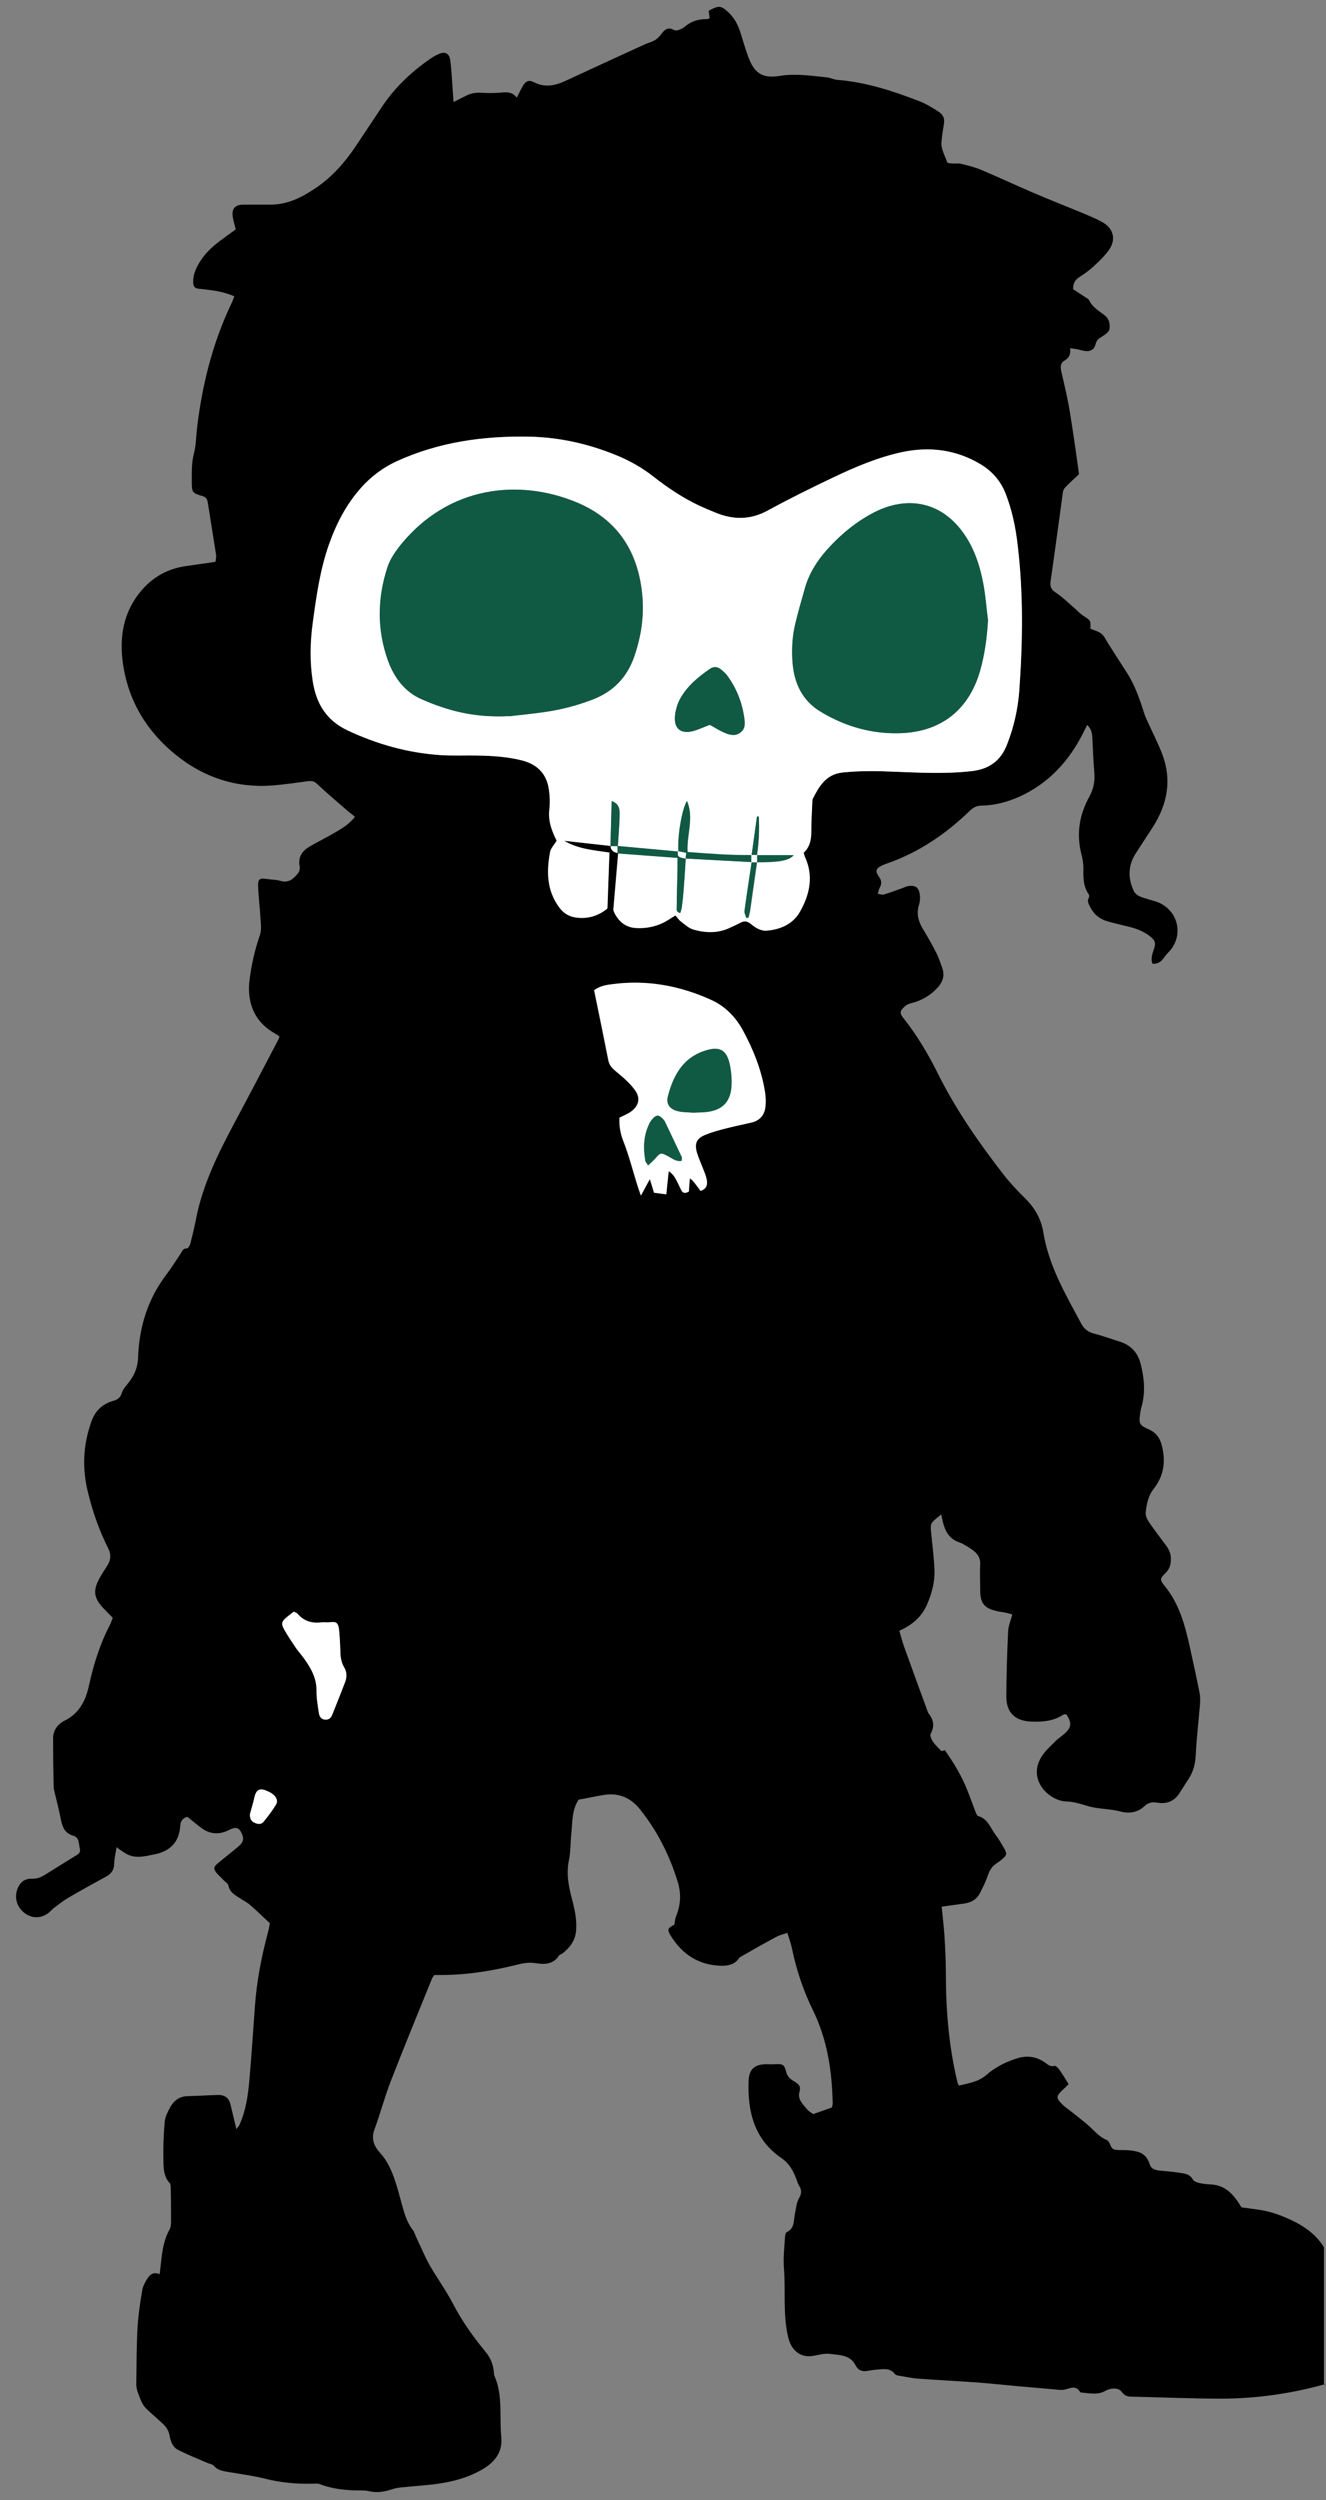 <svg width="61" height="115" viewBox="0 0 61 115" fill="none" xmlns="http://www.w3.org/2000/svg">
<rect x="0" y="0" width="61" height="115" fill="#808080" stroke="none"/>
<path d="M61.007 109.655C59.418 110.105 57.793 110.335 56.149 110.335C54.781 110.335 53.412 110.271 52.044 110.243C51.86 110.243 51.731 110.197 51.594 110.013C51.447 109.82 51.098 109.839 50.868 109.967C50.51 110.179 50.152 110.087 49.794 110.059C49.757 110.059 49.693 110.05 49.684 110.023C49.509 109.729 49.27 109.839 49.041 109.903C48.949 109.931 48.848 109.94 48.756 109.931C48.086 109.876 47.424 109.811 46.754 109.756C46.157 109.701 45.56 109.637 44.954 109.591C44.054 109.527 43.154 109.481 42.254 109.416C41.969 109.398 41.684 109.334 41.4 109.288C41.317 109.279 41.216 109.26 41.17 109.205C40.931 108.893 40.61 108.985 40.298 109.003C40.151 109.012 40.004 109.049 39.848 109.067C39.627 109.086 39.471 109.021 39.352 108.792C39.122 108.333 38.635 108.333 38.213 108.278C37.965 108.241 37.699 108.314 37.441 108.36C36.835 108.489 36.394 108.112 36.257 107.506C36.009 106.45 36.147 105.385 36.064 104.329C36.027 103.869 36.082 103.401 36.11 102.942C36.11 102.85 36.137 102.703 36.192 102.675C36.569 102.501 36.505 102.134 36.569 101.831C36.624 101.583 36.633 101.325 36.771 101.087C36.872 100.921 36.89 100.728 36.762 100.545C36.697 100.444 36.67 100.315 36.624 100.205C36.486 99.847 36.303 99.516 35.972 99.287C34.695 98.423 34.383 97.128 34.438 95.696C34.466 95.163 34.732 94.952 35.265 94.952C35.384 94.952 35.513 94.961 35.632 94.952C36.027 94.933 36.073 94.952 36.174 95.328C36.238 95.576 36.431 95.677 36.606 95.787C36.771 95.898 36.844 95.99 36.78 96.219C36.679 96.568 36.936 96.798 37.138 97.037C37.203 97.119 37.313 97.174 37.405 97.248C37.68 97.147 37.956 97.055 38.268 96.945C38.277 96.89 38.314 96.816 38.305 96.743C38.277 95.255 38.057 93.804 37.386 92.445C36.946 91.545 36.633 90.599 36.431 89.616C36.385 89.396 36.303 89.175 36.22 88.909C36.027 88.973 35.871 89.01 35.733 89.083C35.182 89.377 34.631 89.689 34.089 90.002C34.053 90.02 34.016 90.048 33.998 90.075C33.805 90.36 33.511 90.424 33.208 90.424C32.161 90.406 31.389 89.91 30.847 89.028C30.682 88.753 30.719 88.688 31.022 88.532C31.049 88.385 31.059 88.248 31.105 88.137C31.316 87.623 31.343 87.1 31.178 86.567C30.802 85.336 30.232 84.207 29.424 83.206C29.001 82.682 28.45 82.462 27.789 82.563C27.385 82.627 26.99 82.719 26.614 82.783C26.301 83.279 26.338 83.821 26.283 84.344C26.237 84.749 26.256 85.171 26.173 85.566C26.044 86.181 26.154 86.76 26.311 87.348C26.439 87.825 26.54 88.293 26.503 88.799C26.467 89.267 26.219 89.579 25.879 89.855C25.824 89.891 25.741 89.91 25.714 89.956C25.456 90.36 25.052 90.369 24.657 90.305C24.364 90.259 24.097 90.296 23.813 90.369C22.692 90.645 21.562 90.837 20.405 90.847C20.268 90.847 20.13 90.847 19.983 90.847C19.946 90.902 19.891 90.957 19.873 91.012C19.23 92.601 18.578 94.18 17.962 95.769C17.687 96.486 17.494 97.229 17.228 97.946C17.062 98.387 17.209 98.726 17.485 99.029C17.834 99.415 18.027 99.865 18.183 100.343C18.293 100.664 18.376 100.995 18.468 101.325C18.587 101.757 18.697 102.198 18.982 102.565C19.074 102.685 19.11 102.841 19.175 102.969C19.368 103.373 19.542 103.796 19.762 104.191C20.111 104.797 20.525 105.366 20.846 105.982C21.259 106.781 21.774 107.497 22.334 108.177C22.6 108.498 22.701 108.819 22.729 109.205C22.729 109.233 22.729 109.26 22.747 109.288C23.142 110.188 22.968 111.152 23.059 112.08C23.133 112.787 22.775 113.246 22.196 113.586C21.618 113.926 20.993 114.109 20.341 114.22C19.735 114.321 19.12 114.348 18.514 114.412C18.348 114.431 18.183 114.449 18.036 114.504C17.678 114.624 17.32 114.679 16.952 114.587C16.851 114.559 16.732 114.559 16.631 114.559C15.97 114.559 15.327 114.504 14.702 114.265C14.601 114.229 14.482 114.247 14.381 114.247C13.655 114.265 12.939 114.201 12.232 114.027C11.626 113.871 11.001 113.797 10.377 113.687C10.175 113.65 9.982 113.595 9.835 113.421C9.77 113.347 9.642 113.338 9.541 113.292C9.091 113.099 8.632 112.915 8.2 112.695C7.952 112.576 7.851 112.309 7.805 112.052C7.768 111.823 7.658 111.648 7.493 111.492C7.364 111.373 7.226 111.253 7.098 111.134C6.584 110.675 6.574 110.684 6.345 110.059C6.29 109.922 6.262 109.765 6.271 109.618C6.281 108.774 6.281 107.919 6.326 107.075C6.363 106.487 6.446 105.908 6.547 105.33C6.584 105.128 6.703 104.925 6.822 104.751C6.933 104.595 7.107 104.503 7.346 104.613C7.373 104.393 7.392 104.218 7.41 104.044C7.465 103.53 7.539 103.015 7.805 102.547C7.86 102.446 7.869 102.317 7.869 102.198C7.869 101.656 7.869 101.105 7.851 100.563C7.851 100.508 7.833 100.444 7.805 100.416C7.566 100.168 7.53 99.838 7.52 99.535C7.502 98.892 7.52 98.249 7.575 97.615C7.594 97.376 7.713 97.147 7.833 96.926C7.998 96.632 8.246 96.43 8.622 96.421C9.1 96.412 9.578 96.375 10.055 96.366C10.358 96.366 10.542 96.522 10.606 96.816C10.689 97.174 10.781 97.532 10.873 97.937C10.928 97.863 10.983 97.808 11.01 97.753C11.304 97.11 11.405 96.421 11.469 95.723C11.57 94.575 11.644 93.427 11.727 92.288C11.809 91.15 12.021 90.038 12.314 88.936C12.36 88.78 12.388 88.615 12.415 88.468C12.112 88.183 11.828 87.908 11.534 87.651C11.414 87.54 11.267 87.458 11.13 87.375C10.873 87.201 10.569 87.081 10.505 86.723C10.487 86.64 10.386 86.585 10.312 86.512C10.202 86.392 10.073 86.282 9.972 86.163C9.816 85.97 9.816 85.878 10.018 85.713C10.331 85.447 10.661 85.198 10.973 84.932C11.212 84.73 11.24 84.556 11.093 84.28C10.992 84.087 10.863 84.041 10.652 84.124C10.579 84.152 10.505 84.198 10.432 84.225C10.018 84.4 9.633 84.354 9.265 84.087C9.045 83.922 8.843 83.748 8.622 83.573C8.393 83.628 8.301 83.784 8.292 83.996C8.237 84.749 7.814 85.162 7.098 85.3C6.859 85.346 6.611 85.41 6.372 85.41C5.987 85.41 5.821 85.309 5.362 84.969C5.316 85.245 5.261 85.492 5.252 85.731C5.252 86.016 5.114 86.19 4.885 86.319C4.297 86.64 3.709 86.962 3.131 87.302C2.91 87.43 2.708 87.596 2.497 87.752C2.396 87.825 2.322 87.926 2.221 88C1.863 88.257 1.468 88.257 1.119 87.99C0.789 87.733 0.66 87.32 0.789 86.925C0.908 86.585 1.128 86.402 1.487 86.42C1.707 86.42 1.881 86.356 2.056 86.246C2.506 85.961 2.965 85.685 3.415 85.401C3.553 85.318 3.727 85.254 3.672 85.033C3.617 84.813 3.654 84.519 3.378 84.445C2.956 84.326 2.864 84.014 2.791 83.647C2.717 83.27 2.625 82.903 2.534 82.535C2.506 82.425 2.478 82.324 2.469 82.214C2.451 81.461 2.442 80.708 2.442 79.964C2.442 79.633 2.607 79.367 2.901 79.183C2.91 79.183 2.919 79.165 2.938 79.165C3.636 78.834 3.939 78.246 4.095 77.521C4.306 76.556 4.6 75.62 5.059 74.738C5.105 74.646 5.142 74.536 5.188 74.417C5.041 74.27 4.894 74.123 4.756 73.976C4.315 73.507 4.269 73.168 4.572 72.608C4.683 72.405 4.811 72.213 4.94 72.01C5.096 71.763 5.123 71.515 4.986 71.239C4.572 70.422 4.269 69.558 4.049 68.658C3.773 67.547 3.819 66.463 4.205 65.389C4.38 64.893 4.71 64.581 5.197 64.443C5.426 64.379 5.546 64.278 5.61 64.057C5.647 63.938 5.739 63.819 5.821 63.718C6.143 63.341 6.336 62.955 6.354 62.432C6.4 61.036 6.804 59.741 7.667 58.611C7.897 58.308 8.099 57.978 8.31 57.665C8.384 57.555 8.42 57.408 8.604 57.427C8.65 57.427 8.723 57.298 8.751 57.224C8.852 56.83 8.953 56.425 9.027 56.021C9.339 54.469 10.028 53.073 10.762 51.696C11.451 50.41 12.131 49.106 12.81 47.811C12.829 47.774 12.838 47.738 12.856 47.673C12.783 47.627 12.709 47.572 12.627 47.526C11.653 46.975 11.341 46.029 11.488 45.01C11.58 44.33 11.727 43.669 11.956 43.017C12.048 42.751 11.993 42.429 11.975 42.126C11.947 41.676 11.892 41.226 11.873 40.776C11.864 40.427 11.938 40.381 12.296 40.436C12.498 40.464 12.709 40.464 12.902 40.519C13.297 40.638 13.527 40.4 13.729 40.142C13.784 40.069 13.802 39.931 13.784 39.84C13.701 39.408 13.912 39.132 14.261 38.93C14.675 38.691 15.106 38.48 15.52 38.232C15.813 38.058 16.098 37.874 16.328 37.571C16.208 37.47 16.098 37.387 15.997 37.305C15.52 36.891 15.042 36.487 14.583 36.056C14.436 35.918 14.316 35.918 14.142 35.936C13.618 36.01 13.086 36.083 12.553 36.129C10.882 36.258 9.385 35.771 8.09 34.724C6.749 33.64 5.904 32.244 5.656 30.527C5.482 29.287 5.674 28.121 6.529 27.138C7.07 26.514 7.759 26.146 8.577 26.036C9.008 25.972 9.44 25.917 9.917 25.843C9.917 25.761 9.954 25.65 9.945 25.549C9.816 24.741 9.688 23.924 9.559 23.116C9.532 22.959 9.477 22.858 9.293 22.813C8.852 22.684 8.824 22.647 8.824 22.179C8.824 21.729 8.806 21.288 8.926 20.838C9.017 20.498 9.017 20.131 9.054 19.782C9.284 17.771 9.761 15.824 10.634 13.987C10.689 13.877 10.726 13.767 10.781 13.629C10.432 13.482 10.092 13.399 9.743 13.353C9.541 13.326 9.339 13.298 9.128 13.28C8.962 13.261 8.898 13.179 8.889 13.013C8.87 12.591 9.054 12.251 9.275 11.921C9.596 11.452 10.055 11.121 10.514 10.791C10.624 10.708 10.735 10.635 10.845 10.552C10.799 10.35 10.735 10.166 10.707 9.974C10.652 9.588 10.817 9.413 11.212 9.413C11.644 9.413 12.076 9.413 12.507 9.413C13.279 9.395 13.931 9.055 14.546 8.633C15.29 8.128 15.878 7.457 16.374 6.713C16.778 6.107 17.173 5.51 17.577 4.904C18.165 4.022 18.918 3.315 19.772 2.718C19.919 2.617 20.075 2.525 20.24 2.461C20.497 2.369 20.672 2.479 20.708 2.746C20.745 2.994 20.764 3.242 20.782 3.49C20.809 3.866 20.828 4.243 20.864 4.693C21.067 4.592 21.232 4.509 21.397 4.426C21.645 4.289 21.902 4.243 22.187 4.27C22.472 4.289 22.756 4.28 23.041 4.261C23.308 4.234 23.555 4.215 23.776 4.491C23.877 4.289 23.95 4.133 24.033 3.986C24.171 3.738 24.318 3.655 24.566 3.784C25.071 4.041 25.539 3.94 26.017 3.719C27.22 3.159 28.423 2.608 29.626 2.057C29.727 2.011 29.828 1.974 29.929 1.938C30.094 1.883 30.223 1.8 30.352 1.653C30.508 1.469 30.654 1.175 31.022 1.387C31.123 1.442 31.38 1.332 31.499 1.23C31.802 0.973 32.133 0.872 32.519 0.882C32.556 0.882 32.592 0.854 32.647 0.836C32.629 0.716 32.62 0.606 32.602 0.496C33.07 0.239 33.162 0.248 33.511 0.569C33.777 0.817 33.942 1.129 34.053 1.469C34.172 1.837 34.273 2.204 34.402 2.562C34.686 3.361 35.054 3.627 35.889 3.49C36.606 3.37 37.304 3.49 38.002 3.554C38.167 3.563 38.332 3.655 38.507 3.673C39.82 3.774 41.06 4.179 42.272 4.647C42.584 4.766 42.888 4.95 43.172 5.134C43.374 5.262 43.475 5.437 43.42 5.721C43.374 5.997 43.328 6.282 43.31 6.548C43.282 6.842 43.466 7.163 43.576 7.466C43.595 7.512 43.732 7.512 43.824 7.521C43.962 7.531 44.1 7.503 44.228 7.54C44.531 7.613 44.834 7.687 45.119 7.806C45.909 8.137 46.69 8.504 47.479 8.844C48.269 9.184 49.068 9.496 49.867 9.827C50.143 9.946 50.418 10.056 50.685 10.203C51.217 10.488 51.364 11.002 51.015 11.498C50.813 11.783 50.547 12.031 50.29 12.27C50.097 12.444 49.886 12.6 49.665 12.738C49.463 12.867 49.353 13.032 49.371 13.307C49.546 13.418 49.72 13.537 49.904 13.656C49.968 13.702 50.069 13.739 50.097 13.803C50.253 14.134 50.556 14.299 50.822 14.51C51.043 14.685 51.061 14.915 51.043 15.126C51.034 15.254 50.831 15.401 50.694 15.484C50.538 15.576 50.446 15.649 50.4 15.833C50.336 16.099 50.133 16.191 49.858 16.136C49.748 16.117 49.647 16.081 49.537 16.062C49.445 16.044 49.353 16.035 49.224 16.017C49.27 16.274 49.188 16.457 48.986 16.577C48.783 16.687 48.774 16.861 48.82 17.073C48.967 17.715 49.123 18.349 49.224 19.001C49.38 19.947 49.509 20.893 49.638 21.811C49.39 22.05 49.169 22.234 48.976 22.454C48.903 22.537 48.885 22.684 48.875 22.803C48.692 24.108 48.526 25.402 48.334 26.706C48.288 26.982 48.352 27.12 48.581 27.267C48.912 27.487 49.188 27.772 49.491 28.029C49.601 28.13 49.702 28.24 49.831 28.323C50.179 28.543 50.179 28.543 50.161 28.92C50.336 28.993 50.528 29.039 50.666 29.149C50.795 29.25 50.877 29.434 50.969 29.581C51.254 30.031 51.539 30.481 51.833 30.931C52.2 31.5 52.42 32.134 52.622 32.768C52.668 32.924 52.733 33.071 52.806 33.218C53.026 33.714 53.284 34.201 53.476 34.715C53.917 35.9 53.697 37.002 53.036 38.039C52.779 38.444 52.512 38.838 52.255 39.242C51.888 39.812 51.878 40.4 52.163 40.997C52.218 41.107 52.347 41.199 52.457 41.245C52.687 41.336 52.925 41.392 53.164 41.465C54.211 41.805 54.514 43.063 53.724 43.834C53.642 43.917 53.568 44.027 53.495 44.119C53.375 44.266 53.228 44.349 53.017 44.33C52.916 44.064 53.036 43.816 53.109 43.577C53.173 43.357 53.109 43.247 52.962 43.118C52.677 42.87 52.338 42.732 51.98 42.641C51.649 42.558 51.318 42.484 50.988 42.393C50.611 42.291 50.326 42.071 50.152 41.722C50.088 41.584 49.996 41.465 50.088 41.3C50.106 41.263 50.115 41.18 50.088 41.144C49.83 40.776 49.831 40.372 49.84 39.941C49.84 39.702 49.794 39.454 49.729 39.215C49.518 38.306 49.665 37.452 50.115 36.644C50.299 36.304 50.372 35.964 50.345 35.578C50.299 35.045 50.28 34.513 50.253 33.98C50.244 33.76 50.225 33.548 50.014 33.346C49.941 33.493 49.876 33.622 49.812 33.751C49.16 35.027 48.233 36.037 46.901 36.644C46.35 36.891 45.762 37.048 45.156 37.057C44.935 37.057 44.779 37.139 44.614 37.295C43.512 38.361 42.263 39.215 40.803 39.72C40.729 39.748 40.647 39.775 40.573 39.812C40.298 39.941 40.252 40.069 40.426 40.317C40.564 40.501 40.573 40.657 40.463 40.85C40.426 40.914 40.417 40.997 40.38 41.116C40.5 41.134 40.592 41.171 40.665 41.144C40.95 41.061 41.234 40.951 41.519 40.85C41.611 40.822 41.694 40.767 41.785 40.758C42.098 40.712 42.263 40.813 42.309 41.125C42.336 41.281 42.327 41.456 42.281 41.603C42.144 42.016 42.245 42.383 42.456 42.732C42.676 43.09 42.887 43.467 43.08 43.844C43.191 44.064 43.264 44.294 43.347 44.532C43.466 44.863 43.374 45.157 43.154 45.405C42.823 45.781 42.401 46.029 41.905 46.149C41.795 46.176 41.675 46.231 41.602 46.314C41.391 46.507 41.381 46.608 41.565 46.838C42.199 47.637 42.713 48.509 43.163 49.418C43.989 51.071 45.036 52.568 46.157 54.019C46.46 54.405 46.8 54.772 47.149 55.112C47.599 55.553 47.893 56.067 47.994 56.673C48.242 58.225 49.022 59.548 49.748 60.898C49.876 61.137 50.069 61.284 50.345 61.348C50.74 61.449 51.125 61.596 51.52 61.715C52.035 61.881 52.347 62.23 52.475 62.744C52.641 63.387 52.696 64.039 52.521 64.691C52.485 64.81 52.457 64.93 52.448 65.049C52.383 65.499 52.429 65.564 52.861 65.756C53.173 65.894 53.357 66.142 53.44 66.463C53.633 67.189 53.559 67.869 53.072 68.484C52.824 68.796 52.742 69.2 52.705 69.586C52.696 69.733 52.779 69.907 52.87 70.036C53.118 70.394 53.385 70.743 53.642 71.092C53.798 71.294 53.88 71.515 53.862 71.781C53.853 71.992 53.798 72.167 53.642 72.332C53.339 72.626 53.348 72.663 53.596 72.975C54.257 73.792 54.514 74.766 54.735 75.757C54.891 76.465 55.047 77.172 55.185 77.879C55.221 78.053 55.212 78.228 55.203 78.403C55.139 79.165 55.047 79.927 55.01 80.689C54.992 81.084 54.918 81.442 54.707 81.782C54.56 82.012 54.413 82.241 54.266 82.471C54.027 82.857 53.669 82.994 53.247 82.921C52.99 82.875 52.806 82.921 52.622 83.105C52.31 83.389 51.906 83.426 51.539 83.325C51.107 83.215 50.657 83.215 50.225 83.123C50.097 83.096 49.959 83.049 49.831 83.013C49.583 82.939 49.344 82.875 49.059 82.866C48.288 82.847 47.277 81.911 47.883 80.855C48.04 80.579 48.297 80.35 48.526 80.12C48.664 79.973 48.848 79.863 48.995 79.725C49.298 79.449 49.307 79.229 49.05 78.853C49.004 78.853 48.949 78.853 48.903 78.88C48.453 79.174 47.957 79.211 47.443 79.192C46.717 79.165 46.304 78.797 46.295 78.072C46.295 77.062 46.331 76.051 46.377 75.041C46.386 74.793 46.497 74.545 46.57 74.261C46.451 74.233 46.35 74.196 46.249 74.178C46.139 74.159 46.028 74.141 45.927 74.123C45.266 73.994 45.082 73.746 45.092 73.085C45.092 72.699 45.073 72.323 45.092 71.937C45.101 71.625 44.935 71.423 44.697 71.267C44.513 71.147 44.329 71.019 44.127 70.945C43.613 70.771 43.448 70.357 43.347 69.889C43.337 69.825 43.319 69.77 43.301 69.659C43.135 69.806 42.979 69.907 42.878 70.036C42.814 70.119 42.814 70.256 42.823 70.376C42.878 71 42.97 71.625 42.989 72.249C43.007 72.782 42.86 73.305 42.649 73.801C42.401 74.371 41.969 74.747 41.372 75.014C41.446 75.262 41.501 75.491 41.583 75.721C41.923 76.676 42.272 77.622 42.621 78.577C42.649 78.65 42.667 78.742 42.713 78.807C42.943 79.1 43.007 79.394 42.814 79.752C42.768 79.835 42.851 80.01 42.915 80.111C43.016 80.258 43.154 80.386 43.31 80.552C43.319 80.552 43.383 80.533 43.466 80.506C43.852 81.057 44.21 81.635 44.467 82.269C44.605 82.609 44.733 82.958 44.862 83.307C44.899 83.389 44.935 83.518 45 83.536C45.45 83.665 45.56 84.087 45.799 84.4C45.946 84.592 46.074 84.813 46.194 85.024C46.331 85.263 46.322 85.336 46.111 85.511C46.019 85.593 45.918 85.667 45.817 85.731C45.633 85.86 45.523 86.034 45.45 86.255C45.349 86.549 45.211 86.833 45.064 87.109C44.889 87.43 44.587 87.54 44.247 87.577C43.953 87.614 43.659 87.66 43.319 87.706C43.365 88.183 43.42 88.615 43.448 89.047C43.484 89.616 43.512 90.195 43.512 90.764C43.512 92.463 43.65 94.153 44.054 95.815C44.063 95.852 44.09 95.889 44.118 95.934C44.559 95.824 45.009 95.769 45.385 95.439C45.771 95.099 46.239 94.86 46.745 94.695C47.222 94.538 47.654 94.584 48.067 94.869C48.196 94.961 48.315 95.09 48.508 95.025C48.554 95.007 48.664 95.117 48.719 95.181C48.866 95.393 49.004 95.613 49.16 95.87C49.087 95.944 48.995 96.035 48.894 96.127C48.572 96.43 48.572 96.504 48.894 96.825C49.013 96.936 49.151 97.027 49.279 97.128C49.564 97.358 49.858 97.578 50.133 97.826C50.372 98.047 50.584 98.304 50.905 98.433C50.969 98.46 51.024 98.543 51.052 98.607C51.162 98.873 51.208 98.892 51.502 98.901C51.759 98.901 52.025 98.901 52.273 98.965C52.595 99.029 52.788 99.231 52.898 99.571C52.971 99.81 53.228 99.838 53.467 99.856C53.789 99.883 54.119 99.92 54.441 99.975C54.606 100.003 54.771 100.067 54.872 100.251C54.918 100.343 55.065 100.389 55.175 100.416C55.332 100.453 55.497 100.471 55.662 100.48C56.351 100.499 56.737 100.912 57.113 101.537C57.361 101.573 57.692 101.61 58.032 101.665C58.574 101.757 59.079 101.959 59.575 102.207C60.116 102.483 60.585 102.85 60.906 103.373V109.701L61.007 109.655ZM28.101 38.912C28.089 39.089 28.199 39.2 28.432 39.242C28.359 40.097 28.285 40.96 28.212 41.814C28.212 41.878 28.239 41.952 28.267 42.007C28.478 42.411 28.799 42.668 29.268 42.686C29.81 42.714 30.324 42.585 30.783 42.282C30.875 42.227 30.958 42.172 31.068 42.108C31.16 42.218 31.224 42.328 31.325 42.393C31.509 42.53 31.692 42.705 31.904 42.76C32.482 42.916 33.07 42.925 33.621 42.65C33.759 42.585 33.896 42.53 34.025 42.457C34.218 42.347 34.365 42.356 34.539 42.503C34.751 42.677 34.998 42.833 35.283 42.806C35.908 42.742 36.468 42.503 36.789 41.943C37.249 41.134 37.423 40.28 37.01 39.389C36.991 39.343 36.982 39.288 36.964 39.224C37.23 38.967 37.304 38.646 37.313 38.287C37.313 37.837 37.34 37.387 37.359 36.937C37.359 36.873 37.359 36.79 37.386 36.735C37.68 36.157 37.992 35.615 38.755 35.532C39.544 35.45 40.334 35.459 41.133 35.495C42.318 35.541 43.512 35.606 44.697 35.468C45.496 35.376 46.028 34.99 46.322 34.237C46.635 33.438 46.818 32.612 46.882 31.767C47.048 29.535 47.075 27.313 46.809 25.081C46.708 24.264 46.552 23.465 46.249 22.693C46.019 22.105 45.633 21.674 45.101 21.352C43.962 20.673 42.74 20.526 41.464 20.801C40.38 21.04 39.352 21.472 38.351 21.949C37.331 22.436 36.312 22.941 35.311 23.483C34.521 23.915 33.749 23.915 32.941 23.593C32.675 23.483 32.409 23.382 32.151 23.253C31.408 22.895 30.728 22.445 30.076 21.94C29.534 21.518 28.946 21.178 28.303 20.921C27.027 20.406 25.704 20.103 24.318 20.085C22.215 20.048 20.176 20.333 18.247 21.215C17.613 21.509 17.072 21.913 16.612 22.427C15.924 23.198 15.464 24.089 15.125 25.053C14.72 26.22 14.546 27.441 14.381 28.663C14.261 29.544 14.243 30.435 14.381 31.326C14.537 32.345 14.996 33.126 15.979 33.594C17.347 34.237 18.771 34.632 20.268 34.733C20.828 34.77 21.388 34.733 21.948 34.752C22.646 34.77 23.344 34.807 24.024 34.981C24.722 35.165 25.144 35.596 25.245 36.313C25.291 36.625 25.3 36.947 25.264 37.25C25.218 37.663 25.309 38.03 25.475 38.398C25.521 38.499 25.567 38.59 25.603 38.673C25.493 38.857 25.337 39.013 25.3 39.187C25.135 40.078 25.135 40.951 25.723 41.74C25.916 42.007 26.164 42.154 26.467 42.2C27.018 42.282 27.514 42.135 27.936 41.786C27.964 40.914 28 40.078 28.028 39.215C27.284 39.105 26.577 39.05 25.943 38.673C26.66 38.756 27.376 38.829 28.092 38.912H28.101ZM28.487 51.42C28.469 51.806 28.533 52.146 28.671 52.504C28.928 53.165 29.102 53.854 29.314 54.534C29.35 54.653 29.396 54.772 29.47 54.993C29.626 54.699 29.736 54.506 29.883 54.231C29.966 54.506 30.021 54.681 30.076 54.864C30.269 54.892 30.434 54.91 30.636 54.938C30.673 54.561 30.71 54.212 30.746 53.872C30.912 53.973 30.994 54.093 31.068 54.221C31.16 54.387 31.242 54.561 31.325 54.736C31.398 54.901 31.518 54.91 31.674 54.809C31.692 54.616 31.701 54.414 31.72 54.203C31.867 54.304 31.931 54.405 32.005 54.497C32.078 54.589 32.151 54.69 32.216 54.782C32.51 54.681 32.546 54.46 32.491 54.24C32.455 54.065 32.381 53.9 32.317 53.735C32.225 53.487 32.115 53.257 32.041 53.009C31.922 52.605 32.014 52.385 32.409 52.21C32.721 52.072 33.051 51.99 33.382 51.907C33.777 51.806 34.181 51.723 34.576 51.632C34.971 51.54 35.173 51.255 35.2 50.86C35.219 50.64 35.21 50.419 35.173 50.208C35.008 49.198 34.631 48.261 34.144 47.37C33.805 46.755 33.318 46.277 32.675 45.983C31.252 45.341 29.755 45.074 28.193 45.267C27.899 45.304 27.596 45.341 27.321 45.552C27.541 46.626 27.762 47.692 27.973 48.766C28.019 49.005 28.147 49.133 28.322 49.281C28.634 49.538 28.956 49.813 29.194 50.135C29.488 50.529 29.369 50.915 28.946 51.181C28.809 51.264 28.652 51.328 28.469 51.42H28.487ZM13.508 74.132C13.389 74.224 13.279 74.297 13.178 74.389C12.948 74.582 12.921 74.692 13.067 74.949C13.233 75.243 13.426 75.528 13.618 75.813C13.738 75.978 13.876 76.134 13.995 76.299C14.307 76.74 14.564 77.19 14.555 77.769C14.555 78.09 14.61 78.421 14.656 78.742C14.684 78.908 14.73 79.064 14.941 79.091C15.125 79.11 15.216 78.999 15.281 78.853C15.483 78.357 15.685 77.861 15.868 77.365C15.951 77.135 15.942 76.887 15.823 76.685C15.666 76.437 15.657 76.171 15.648 75.895C15.648 75.62 15.63 75.344 15.602 75.078C15.566 74.582 15.464 74.582 15.115 74.619C15.005 74.628 14.895 74.619 14.785 74.619C14.353 74.674 13.977 74.573 13.683 74.224C13.646 74.178 13.572 74.159 13.499 74.123L13.508 74.132ZM11.497 83.454C11.497 83.665 11.552 83.766 11.717 83.849C11.873 83.922 12.03 83.922 12.131 83.793C12.333 83.545 12.535 83.279 12.7 83.004C12.801 82.829 12.7 82.655 12.553 82.535C12.47 82.471 12.37 82.425 12.268 82.379C11.956 82.241 11.782 82.333 11.708 82.664C11.662 82.875 11.598 83.086 11.543 83.288C11.525 83.353 11.506 83.417 11.497 83.454Z" fill="black"/>
<path d="M28.101 38.914C27.385 38.831 26.669 38.758 25.952 38.675C26.586 39.052 27.284 39.107 28.037 39.217C28.009 40.071 27.973 40.916 27.945 41.789C27.523 42.138 27.027 42.285 26.476 42.202C26.173 42.156 25.925 42.009 25.732 41.743C25.153 40.962 25.144 40.09 25.309 39.19C25.346 39.015 25.493 38.859 25.612 38.675C25.576 38.593 25.521 38.501 25.484 38.4C25.328 38.032 25.227 37.656 25.273 37.252C25.309 36.94 25.3 36.618 25.254 36.315C25.153 35.608 24.731 35.167 24.033 34.983C23.353 34.809 22.655 34.763 21.957 34.754C21.397 34.745 20.837 34.772 20.277 34.735C18.77 34.634 17.356 34.239 15.988 33.596C15.005 33.128 14.546 32.357 14.39 31.328C14.252 30.437 14.27 29.556 14.39 28.665C14.555 27.443 14.72 26.222 15.134 25.056C15.473 24.091 15.933 23.2 16.622 22.429C17.081 21.915 17.622 21.511 18.256 21.217C20.194 20.335 22.224 20.05 24.327 20.087C25.713 20.115 27.036 20.409 28.312 20.923C28.946 21.18 29.543 21.511 30.085 21.942C30.728 22.447 31.417 22.907 32.16 23.256C32.418 23.375 32.684 23.485 32.95 23.595C33.759 23.917 34.53 23.917 35.32 23.485C36.312 22.943 37.331 22.438 38.36 21.951C39.361 21.474 40.38 21.042 41.473 20.803C42.75 20.528 43.971 20.675 45.11 21.355C45.642 21.676 46.028 22.117 46.258 22.695C46.561 23.467 46.726 24.266 46.818 25.083C47.084 27.306 47.048 29.537 46.892 31.769C46.827 32.614 46.644 33.44 46.331 34.239C46.037 35.002 45.505 35.378 44.706 35.47C43.521 35.608 42.327 35.544 41.142 35.498C40.352 35.461 39.563 35.452 38.764 35.534C38.002 35.617 37.689 36.159 37.395 36.737C37.368 36.792 37.377 36.875 37.368 36.94C37.349 37.389 37.322 37.84 37.322 38.289C37.322 38.648 37.248 38.969 36.973 39.226C36.991 39.291 37 39.336 37.019 39.392C37.441 40.282 37.258 41.136 36.798 41.945C36.477 42.505 35.917 42.753 35.292 42.808C35.008 42.836 34.76 42.679 34.548 42.505C34.374 42.358 34.218 42.349 34.034 42.459C33.906 42.532 33.758 42.588 33.63 42.652C33.07 42.937 32.491 42.927 31.913 42.762C31.701 42.707 31.518 42.532 31.334 42.395C31.242 42.321 31.178 42.22 31.077 42.11C30.967 42.174 30.875 42.229 30.792 42.285C30.333 42.588 29.819 42.716 29.277 42.689C28.808 42.67 28.487 42.413 28.276 42.009C28.248 41.954 28.212 41.88 28.221 41.816C28.294 40.962 28.368 40.099 28.441 39.245H28.432C29.341 39.318 30.241 39.382 31.169 39.456C31.169 39.63 31.169 39.759 31.169 39.897C31.16 40.494 31.141 41.1 31.132 41.697C31.132 41.807 31.086 41.954 31.297 41.991C31.325 41.89 31.362 41.788 31.371 41.688C31.407 41.421 31.435 41.146 31.453 40.87C31.49 40.411 31.518 39.952 31.545 39.493C32.565 39.548 33.575 39.603 34.594 39.658C34.484 40.411 34.365 41.164 34.264 41.917C34.255 42.018 34.319 42.128 34.346 42.229C34.374 42.229 34.411 42.229 34.438 42.22C34.466 42.119 34.493 42.027 34.512 41.926C34.622 41.173 34.723 40.42 34.833 39.667C35.825 39.676 36.303 39.594 36.514 39.346H34.824C34.916 38.758 34.943 38.161 34.907 37.573C34.879 37.573 34.851 37.573 34.824 37.564C34.741 38.161 34.659 38.758 34.576 39.346C33.593 39.364 32.62 39.281 31.637 39.208C31.582 38.418 31.94 37.656 31.61 36.857C31.371 37.252 31.178 38.482 31.215 39.18C30.278 39.098 29.341 39.006 28.413 38.923L28.423 38.932C28.432 38.758 28.45 38.583 28.459 38.4C28.478 38.078 28.505 37.748 28.505 37.426C28.505 37.206 28.469 36.976 28.138 36.857C28.12 37.573 28.101 38.253 28.083 38.932H28.101V38.914ZM23.418 32.944C23.757 32.908 24.4 32.843 25.034 32.752C25.805 32.641 26.558 32.449 27.293 32.164C28.23 31.797 28.854 31.154 29.185 30.189C29.488 29.308 29.626 28.408 29.561 27.489C29.405 25.414 28.441 23.871 26.476 23.081C23.904 22.034 20.681 22.319 18.44 25.056C18.183 25.368 17.944 25.726 17.825 26.102C17.365 27.517 17.347 28.959 17.852 30.373C18.137 31.163 18.614 31.815 19.395 32.155C20.58 32.678 21.81 33.018 23.427 32.935L23.418 32.944ZM45.45 28.527C45.376 27.958 45.339 27.388 45.229 26.819C45.055 25.928 44.761 25.074 44.191 24.348C43.154 23.044 41.666 22.842 40.252 23.549C39.407 23.972 38.672 24.578 38.038 25.294C37.579 25.809 37.212 26.387 37.028 27.058C36.881 27.599 36.725 28.132 36.587 28.683C36.44 29.271 36.413 29.877 36.459 30.474C36.532 31.429 36.909 32.228 37.744 32.733C38.883 33.422 40.123 33.771 41.455 33.725C43.31 33.652 44.577 32.632 45.091 30.841C45.303 30.088 45.413 29.317 45.45 28.527ZM32.666 33.339C32.886 33.459 33.079 33.587 33.29 33.679C33.547 33.799 33.814 33.881 34.071 33.688C34.319 33.505 34.273 33.22 34.236 32.963C34.135 32.292 33.887 31.668 33.492 31.117C33.41 30.997 33.299 30.887 33.18 30.796C33.015 30.667 32.84 30.639 32.657 30.768C32.124 31.135 31.628 31.549 31.306 32.118C31.169 32.357 31.086 32.651 31.058 32.926C31.003 33.514 31.334 33.771 31.894 33.624C32.16 33.56 32.408 33.431 32.675 33.33L32.666 33.339Z" fill="white"/>
<path d="M28.487 51.419C28.671 51.328 28.827 51.263 28.964 51.181C29.387 50.914 29.506 50.529 29.212 50.134C28.974 49.812 28.652 49.537 28.34 49.28C28.165 49.133 28.037 49.004 27.991 48.765C27.78 47.691 27.559 46.626 27.339 45.551C27.614 45.34 27.927 45.303 28.211 45.266C29.773 45.064 31.26 45.34 32.693 45.983C33.336 46.267 33.823 46.754 34.163 47.37C34.649 48.26 35.026 49.197 35.191 50.207C35.228 50.419 35.237 50.648 35.219 50.859C35.191 51.254 34.989 51.53 34.594 51.631C34.199 51.723 33.795 51.805 33.4 51.906C33.07 51.989 32.739 52.081 32.427 52.209C32.041 52.375 31.949 52.595 32.059 53.008C32.133 53.256 32.243 53.495 32.335 53.734C32.399 53.899 32.473 54.065 32.509 54.239C32.555 54.469 32.528 54.68 32.234 54.781C32.17 54.689 32.096 54.597 32.023 54.496C31.949 54.395 31.885 54.294 31.738 54.202C31.72 54.404 31.701 54.615 31.692 54.808C31.536 54.9 31.416 54.891 31.343 54.735C31.26 54.56 31.178 54.386 31.086 54.221C31.012 54.092 30.93 53.973 30.765 53.872C30.728 54.211 30.691 54.551 30.654 54.937C30.461 54.909 30.287 54.891 30.094 54.864C30.039 54.68 29.984 54.505 29.901 54.23C29.754 54.505 29.644 54.707 29.488 54.992C29.414 54.772 29.369 54.652 29.332 54.533C29.12 53.853 28.946 53.164 28.689 52.503C28.542 52.145 28.487 51.805 28.505 51.419H28.487ZM31.885 51.181C32.142 51.162 32.344 51.172 32.546 51.144C33.217 51.052 33.575 50.694 33.639 50.024C33.667 49.702 33.639 49.371 33.584 49.05C33.437 48.279 33.106 48.086 32.362 48.352C31.38 48.692 30.957 49.509 30.718 50.437C30.627 50.795 30.82 51.034 31.196 51.117C31.435 51.172 31.683 51.162 31.876 51.181H31.885ZM29.819 53.605C29.947 53.486 30.048 53.403 30.131 53.302C30.388 53.017 30.397 53.017 30.746 53.201C30.93 53.302 31.104 53.449 31.352 53.403C31.352 53.33 31.38 53.266 31.352 53.229C31.104 52.687 30.847 52.145 30.581 51.603C30.553 51.539 30.498 51.493 30.452 51.447C30.287 51.291 30.195 51.282 30.039 51.447C29.975 51.511 29.91 51.594 29.874 51.677C29.598 52.228 29.58 52.806 29.681 53.394C29.681 53.44 29.736 53.486 29.809 53.614L29.819 53.605Z" fill="white"/>
<path d="M13.508 74.133C13.572 74.169 13.646 74.188 13.692 74.234C13.986 74.583 14.362 74.684 14.794 74.629C14.904 74.62 15.014 74.629 15.124 74.629C15.464 74.592 15.575 74.592 15.611 75.088C15.63 75.364 15.648 75.639 15.657 75.905C15.657 76.181 15.685 76.438 15.832 76.695C15.96 76.897 15.969 77.145 15.877 77.375C15.685 77.871 15.492 78.367 15.29 78.862C15.235 79.009 15.143 79.12 14.95 79.101C14.739 79.083 14.684 78.918 14.665 78.752C14.619 78.431 14.555 78.1 14.564 77.779C14.573 77.209 14.316 76.75 14.004 76.309C13.885 76.144 13.747 75.988 13.627 75.823C13.435 75.538 13.242 75.253 13.076 74.959C12.93 74.693 12.957 74.583 13.187 74.399C13.288 74.317 13.398 74.234 13.517 74.142L13.508 74.133Z" fill="white"/>
<path d="M11.497 83.452C11.497 83.452 11.524 83.351 11.543 83.286C11.598 83.075 11.662 82.873 11.708 82.661C11.782 82.331 11.956 82.229 12.269 82.376C12.37 82.422 12.471 82.459 12.554 82.533C12.701 82.652 12.802 82.827 12.701 83.001C12.535 83.277 12.333 83.544 12.131 83.792C12.03 83.921 11.874 83.921 11.717 83.847C11.552 83.764 11.497 83.672 11.497 83.452Z" fill="white"/>
<path d="M28.423 39.243C28.197 39.2 28.086 39.09 28.092 38.912L28.074 38.921C28.184 38.921 28.304 38.921 28.414 38.921L28.405 38.912C28.405 39.022 28.405 39.142 28.405 39.252H28.414L28.423 39.243Z" fill="white"/>
<g style="mix-blend-mode:multiply">
<path d="M23.418 32.942C21.801 33.025 20.571 32.685 19.386 32.161C18.605 31.822 18.128 31.16 17.843 30.38C17.338 28.965 17.356 27.533 17.816 26.109C17.935 25.733 18.183 25.375 18.431 25.062C20.663 22.316 23.895 22.041 26.467 23.088C28.423 23.887 29.387 25.43 29.553 27.496C29.626 28.424 29.479 29.314 29.176 30.196C28.845 31.151 28.221 31.803 27.284 32.17C26.559 32.455 25.806 32.648 25.025 32.758C24.391 32.85 23.748 32.905 23.409 32.951L23.418 32.942Z" fill="#105943"/>
</g>
<g style="mix-blend-mode:multiply">
<path d="M45.45 28.526C45.404 29.316 45.303 30.088 45.092 30.841C44.586 32.632 43.319 33.651 41.455 33.724C40.123 33.78 38.883 33.421 37.745 32.733C36.909 32.227 36.532 31.428 36.459 30.473C36.413 29.867 36.45 29.27 36.587 28.683C36.716 28.141 36.872 27.599 37.028 27.057C37.221 26.387 37.579 25.808 38.038 25.294C38.672 24.587 39.407 23.98 40.252 23.549C41.666 22.842 43.154 23.035 44.191 24.348C44.77 25.073 45.055 25.927 45.229 26.818C45.34 27.378 45.376 27.957 45.45 28.526Z" fill="#105943"/>
</g>
<g style="mix-blend-mode:multiply">
<path d="M32.666 33.337C32.39 33.438 32.142 33.557 31.885 33.63C31.316 33.777 30.994 33.52 31.049 32.932C31.077 32.657 31.16 32.363 31.297 32.124C31.619 31.555 32.115 31.142 32.647 30.774C32.831 30.646 33.015 30.664 33.171 30.802C33.29 30.894 33.4 31.004 33.483 31.123C33.878 31.674 34.126 32.299 34.227 32.969C34.264 33.226 34.31 33.502 34.062 33.695C33.814 33.888 33.538 33.805 33.281 33.686C33.07 33.594 32.877 33.465 32.657 33.346L32.666 33.337Z" fill="#105943"/>
</g>
<g style="mix-blend-mode:multiply">
<path d="M34.585 39.657C33.566 39.602 32.556 39.547 31.536 39.492C31.536 39.409 31.555 39.318 31.564 39.226C31.426 39.198 31.316 39.18 31.197 39.152H31.206C31.16 38.464 31.362 37.233 31.601 36.838C31.94 37.628 31.573 38.399 31.628 39.189C32.611 39.262 33.584 39.345 34.567 39.327H34.558C34.558 39.428 34.558 39.538 34.558 39.657H34.567H34.585Z" fill="#105943"/>
</g>
<g style="mix-blend-mode:multiply">
<path d="M28.414 39.252C28.414 39.142 28.414 39.022 28.414 38.912C29.351 38.995 30.287 39.087 31.215 39.169L31.206 39.16C31.123 39.472 31.371 39.445 31.546 39.5C31.518 39.959 31.49 40.418 31.454 40.877C31.435 41.153 31.408 41.419 31.371 41.695C31.362 41.796 31.325 41.897 31.297 41.998C31.086 41.961 31.132 41.814 31.132 41.704C31.132 41.107 31.16 40.501 31.169 39.904C31.169 39.766 31.169 39.638 31.169 39.463C30.241 39.399 29.332 39.325 28.432 39.261L28.414 39.252Z" fill="#105943"/>
</g>
<g style="mix-blend-mode:multiply">
<path d="M28.423 38.921C28.313 38.921 28.193 38.921 28.083 38.921C28.101 38.242 28.12 37.571 28.138 36.846C28.469 36.965 28.506 37.195 28.506 37.415C28.506 37.736 28.478 38.067 28.459 38.389C28.45 38.563 28.432 38.738 28.423 38.921Z" fill="#105943"/>
</g>
<g style="mix-blend-mode:multiply">
<path d="M34.815 39.658C34.705 40.411 34.603 41.164 34.493 41.917C34.475 42.018 34.447 42.119 34.42 42.211C34.392 42.211 34.355 42.211 34.328 42.22C34.3 42.119 34.236 42.009 34.245 41.908C34.346 41.155 34.466 40.401 34.576 39.648H34.567C34.649 39.648 34.741 39.648 34.824 39.648H34.815V39.658Z" fill="#105943"/>
</g>
<g style="mix-blend-mode:multiply">
<path d="M34.815 39.335H36.506C36.295 39.584 35.808 39.666 34.824 39.657L34.833 39.666C34.833 39.556 34.833 39.437 34.833 39.326L34.815 39.335Z" fill="#105943"/>
</g>
<g style="mix-blend-mode:multiply">
<path d="M34.576 39.336C34.659 38.738 34.742 38.141 34.824 37.553C34.852 37.553 34.879 37.553 34.907 37.562C34.934 38.159 34.907 38.748 34.824 39.336C34.742 39.336 34.65 39.336 34.567 39.336H34.576Z" fill="#105943"/>
</g>
<g style="mix-blend-mode:multiply">
<path d="M31.885 51.182C31.692 51.163 31.445 51.173 31.206 51.118C30.829 51.035 30.636 50.796 30.728 50.438C30.967 49.51 31.39 48.693 32.372 48.353C33.116 48.096 33.447 48.28 33.594 49.051C33.649 49.373 33.676 49.703 33.649 50.025C33.584 50.695 33.226 51.053 32.556 51.145C32.354 51.173 32.152 51.173 31.895 51.182H31.885Z" fill="#105943"/>
</g>
<g style="mix-blend-mode:multiply">
<path d="M29.819 53.603C29.736 53.474 29.69 53.438 29.69 53.382C29.589 52.795 29.607 52.216 29.883 51.665C29.929 51.582 29.984 51.5 30.048 51.435C30.204 51.279 30.305 51.279 30.462 51.435C30.507 51.481 30.563 51.536 30.59 51.592C30.847 52.133 31.104 52.675 31.362 53.217C31.38 53.263 31.362 53.318 31.362 53.392C31.114 53.438 30.939 53.281 30.755 53.19C30.406 52.997 30.397 52.997 30.14 53.291C30.058 53.382 29.956 53.465 29.828 53.594L29.819 53.603Z" fill="#105943"/>
</g>
<path d="M31.536 39.498C31.362 39.443 31.114 39.471 31.196 39.158C31.307 39.177 31.426 39.204 31.564 39.232C31.555 39.333 31.546 39.416 31.536 39.498Z" fill="white"/>
<path d="M34.567 39.326C34.65 39.326 34.742 39.326 34.824 39.326C34.824 39.437 34.824 39.556 34.824 39.666C34.742 39.666 34.65 39.666 34.567 39.666C34.567 39.556 34.567 39.437 34.567 39.326Z" fill="white"/>
</svg>
